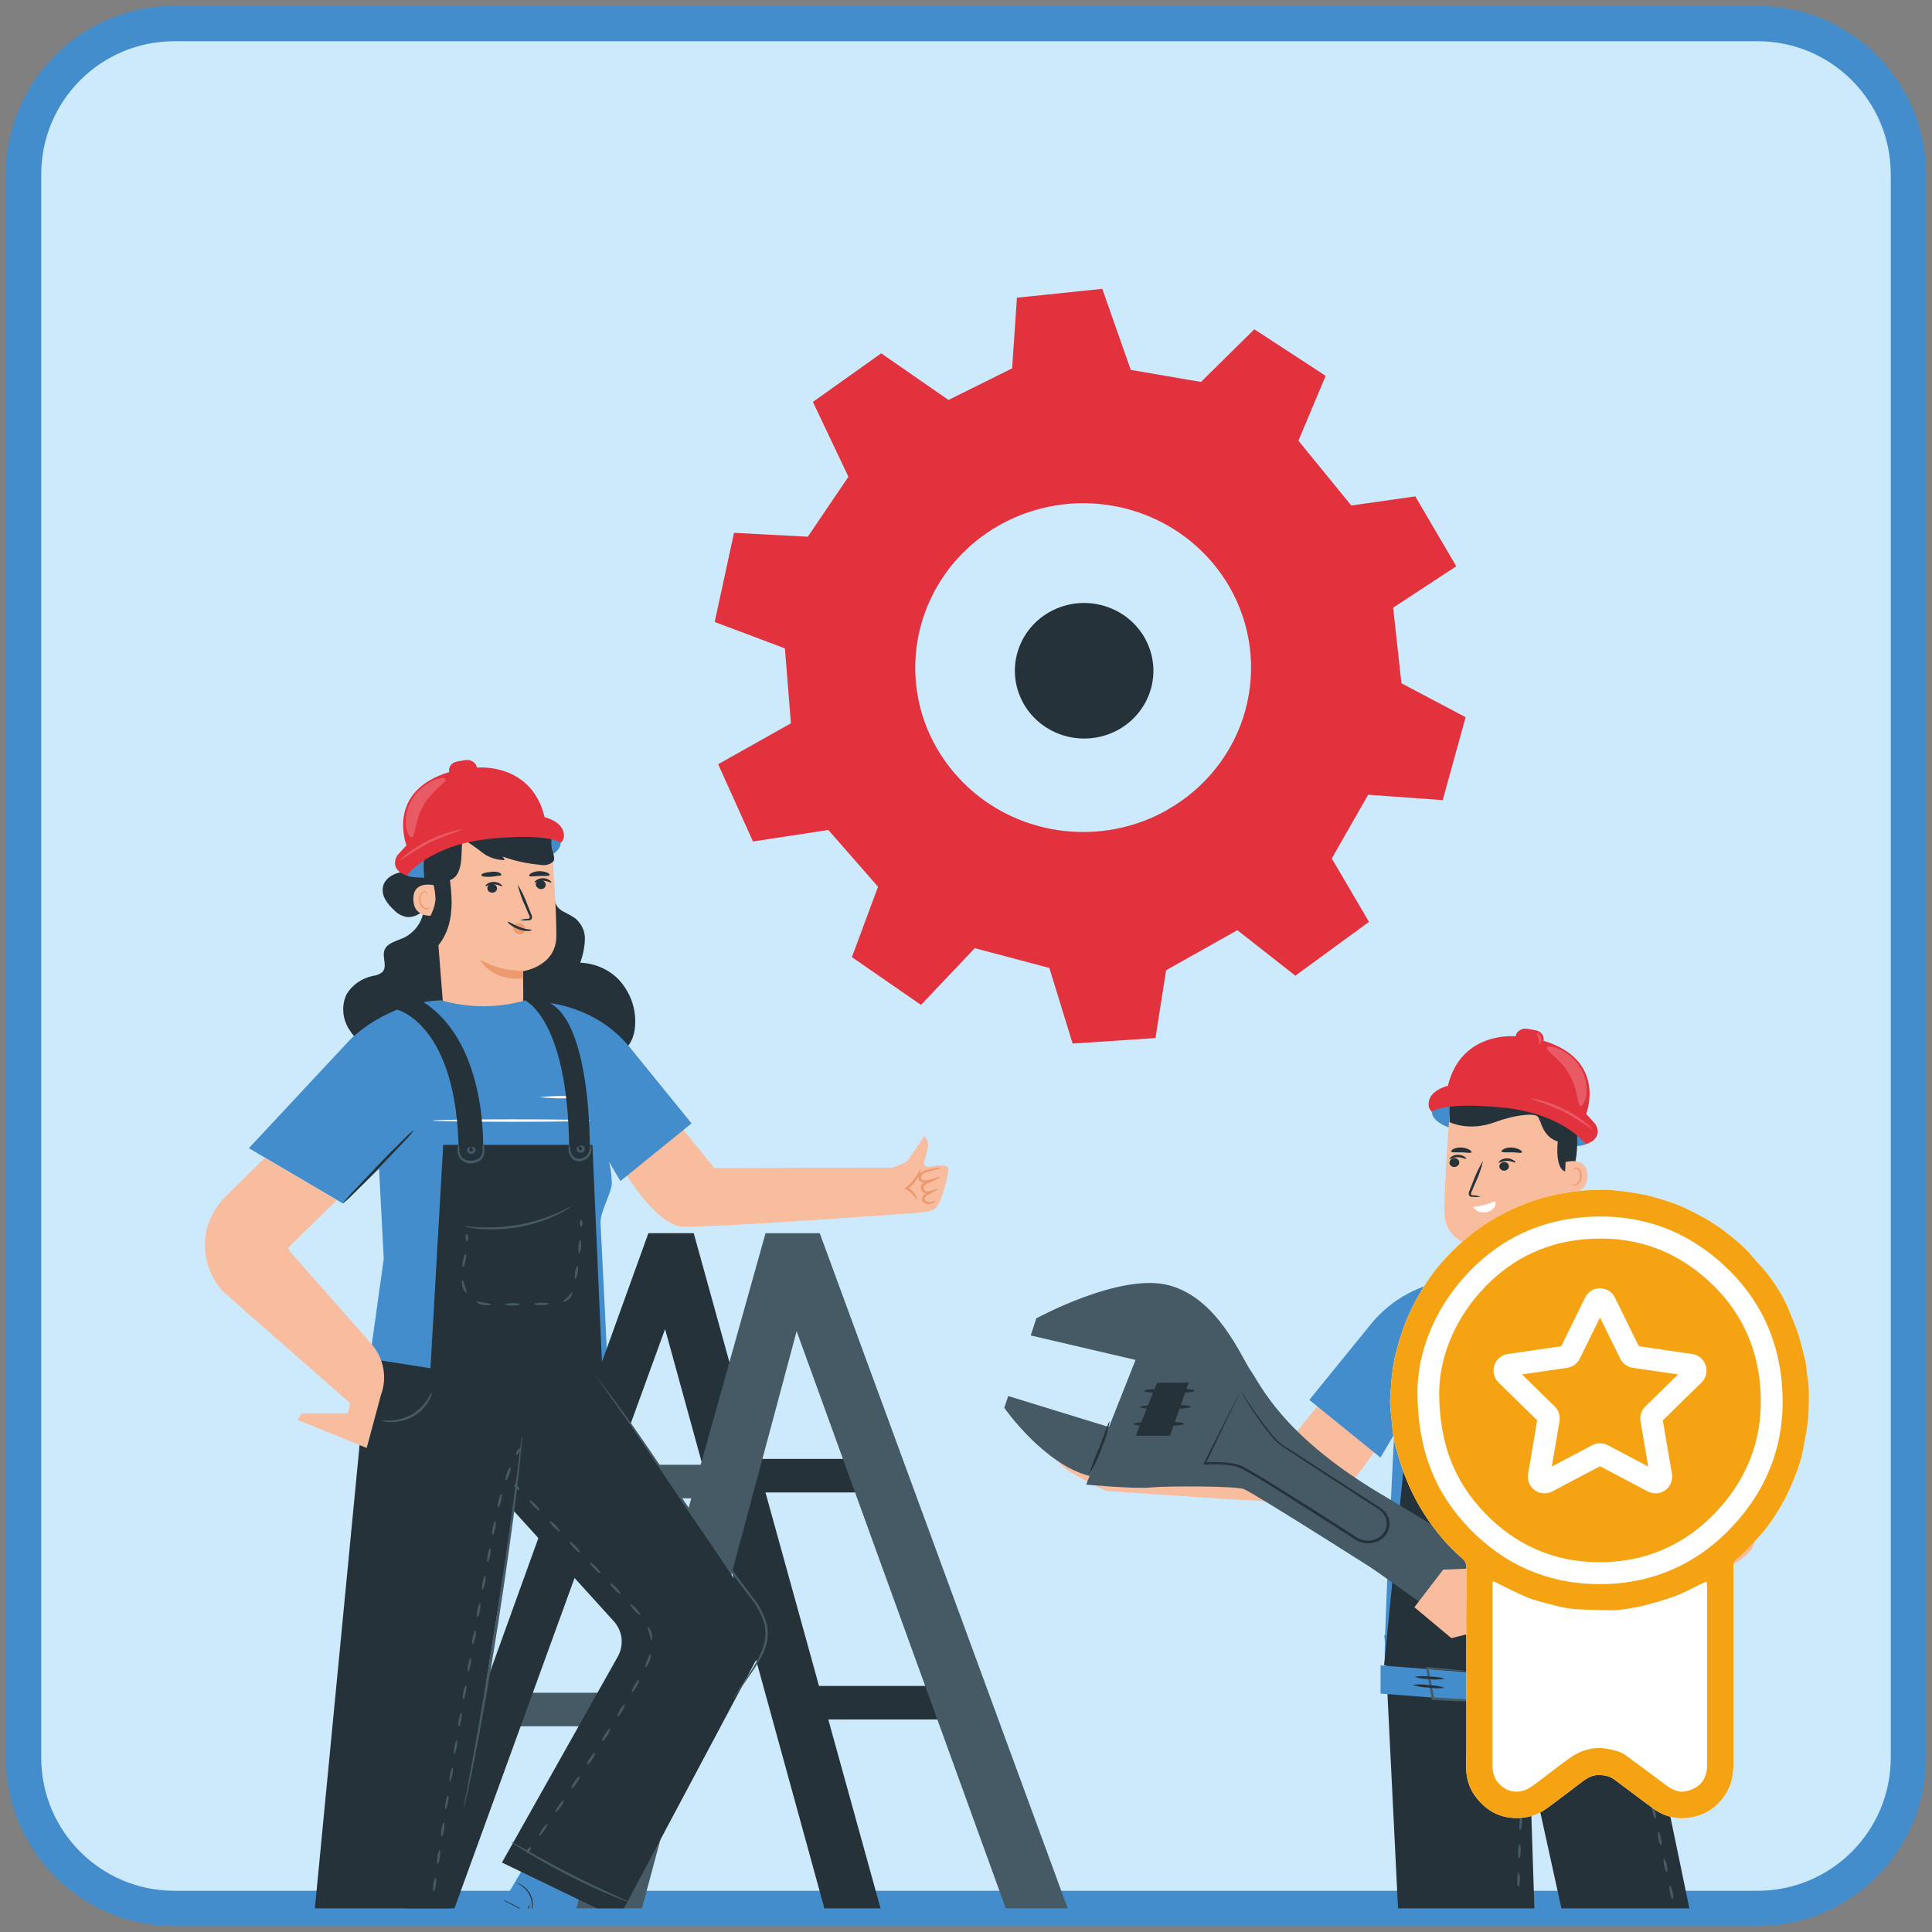 <svg width="164" height="164" viewBox="0 0 164 164" fill="none" xmlns="http://www.w3.org/2000/svg">
<rect x="0" y="0" width="164" height="164" fill="#808080" stroke="none"/>
<path d="M149.2 2H14.8C7.731 2 2 7.731 2 14.8V149.2C2 156.269 7.731 162 14.8 162H149.2C156.269 162 162 156.269 162 149.2V14.8C162 7.731 156.269 2 149.2 2Z" fill="#CDEAFC" stroke="#438DCC" stroke-width="3" stroke-miterlimit="10"/>
<path d="M130.248 161.991L129.848 149.728L132.542 161.991H143.404L138.592 138.792H117.528L118.674 161.991H130.248Z" fill="#263239"/>
<path d="M123.611 48.054L120.139 42.135L114.706 42.91L110.219 37.407L112.53 31.902L106.475 27.951L101.947 32.422L95.987 31.398L93.57 24.518L86.323 25.27L85.915 31.27L80.514 33.95L74.802 29.991L69.003 34.118L72.019 40.471L68.571 45.559L62.307 45.23L60.667 52.798L66.627 55.038L67.139 61.398L60.963 64.871L63.915 71.43L70.315 70.454L74.531 75.27L72.315 81.247L78.179 85.302L82.747 80.487L89.075 82.166L91.051 88.582L98.083 88.118L98.987 82.359L105.035 78.959L109.955 82.823L116.21 78.254L113.051 72.871L116.139 67.463L122.467 67.919L124.411 60.879L118.963 57.998L118.259 51.583L123.627 48.062L123.611 48.054ZM99.043 68.775C96.595 70.15 93.787 70.783 90.979 70.591C88.163 70.406 85.475 69.407 83.243 67.719C81.011 66.03 79.339 63.734 78.434 61.127C77.539 58.511 77.451 55.694 78.187 53.031C78.923 50.367 80.45 47.974 82.571 46.158C84.699 44.343 87.323 43.191 90.114 42.831C92.907 42.478 95.755 42.943 98.275 44.166C100.803 45.391 102.899 47.327 104.307 49.718C106.187 52.926 106.69 56.734 105.707 60.31C104.722 63.886 102.323 66.926 99.043 68.766V68.775Z" fill="#E2323D"/>
<path d="M93.992 62.363C97.048 61.307 98.657 58.018 97.569 55.018C96.488 52.026 93.128 50.458 90.065 51.514C87.009 52.57 85.4 55.858 86.488 58.858C87.569 61.851 90.929 63.419 93.992 62.363Z" fill="#263239"/>
<path d="M123.024 95.72C123.024 95.72 121.56 95.256 121.544 94.376C121.528 93.496 132.52 92.248 134.624 97.128C134.624 97.128 134.192 97.392 132.512 97.296" fill="#438DCC"/>
<path d="M132.144 109.856L125.44 109.368C125.4 108.656 125.44 105.896 125.44 105.896C125.44 105.896 122.648 105.504 122.616 102.96C122.584 100.416 123.048 94.584 123.048 94.584C124.64 93.96 126.384 93.736 128.104 93.936C129.824 94.136 131.456 94.752 132.824 95.72L133.256 96.008L132.144 109.856Z" fill="#F8BC9E"/>
<path d="M123.72 98.968C123.76 98.936 123.8 98.896 123.824 98.856C123.848 98.808 123.864 98.76 123.872 98.712C123.872 98.664 123.872 98.608 123.848 98.56C123.832 98.512 123.8 98.472 123.768 98.432C123.728 98.392 123.688 98.368 123.632 98.344C123.576 98.32 123.528 98.312 123.472 98.312C123.416 98.312 123.36 98.32 123.312 98.336C123.264 98.36 123.216 98.384 123.176 98.424C123.136 98.456 123.104 98.496 123.08 98.536C123.056 98.576 123.048 98.624 123.04 98.672C123.04 98.72 123.04 98.768 123.064 98.816C123.08 98.864 123.112 98.904 123.144 98.936C123.176 98.968 123.224 99 123.272 99.024C123.32 99.048 123.368 99.056 123.424 99.064C123.48 99.064 123.528 99.064 123.584 99.04C123.632 99.024 123.68 99 123.72 98.968Z" fill="#263239"/>
<path d="M123.048 98.384C123.088 98.424 123.368 98.232 123.752 98.232C124.136 98.232 124.416 98.416 124.456 98.368C124.496 98.32 124.432 98.272 124.312 98.184C124.144 98.08 123.952 98.024 123.744 98.024C123.544 98.024 123.352 98.088 123.184 98.2C123.088 98.288 123.024 98.368 123.04 98.384H123.048Z" fill="#263239"/>
<path d="M127.472 98.688C127.4 98.728 127.352 98.784 127.312 98.848C127.28 98.912 127.264 98.992 127.28 99.064C127.288 99.136 127.328 99.2 127.384 99.256C127.44 99.312 127.512 99.344 127.584 99.368C127.664 99.384 127.744 99.384 127.816 99.352C127.888 99.328 127.96 99.28 128.008 99.224C128.056 99.168 128.08 99.096 128.088 99.024C128.088 98.952 128.072 98.88 128.032 98.816C127.976 98.736 127.888 98.672 127.784 98.648C127.68 98.624 127.568 98.648 127.48 98.696L127.472 98.688Z" fill="#263239"/>
<path d="M127.216 98.696C127.256 98.736 127.536 98.544 127.92 98.544C128.304 98.544 128.584 98.72 128.624 98.68C128.664 98.64 128.624 98.576 128.48 98.496C128.312 98.384 128.12 98.328 127.92 98.328C127.72 98.328 127.52 98.384 127.36 98.496C127.24 98.592 127.2 98.68 127.224 98.696L127.216 98.696Z" fill="#263239"/>
<path d="M125.68 101.584C125.48 101.512 125.272 101.472 125.056 101.464C124.952 101.464 124.872 101.432 124.864 101.384C124.864 101.296 124.888 101.2 124.936 101.12L125.24 100.408C125.528 99.808 125.744 99.176 125.896 98.536C125.544 99.104 125.256 99.712 125.032 100.336L124.744 101.056C124.68 101.176 124.664 101.32 124.696 101.448C124.712 101.48 124.736 101.512 124.76 101.536C124.792 101.56 124.824 101.584 124.864 101.592H125.04C125.248 101.624 125.464 101.616 125.672 101.584H125.68Z" fill="#263239"/>
<path d="M126.928 101.968C126.328 102.216 125.696 102.384 125.04 102.464C125.168 102.648 125.36 102.792 125.592 102.864C125.816 102.936 126.072 102.936 126.296 102.864C127.128 102.576 126.928 101.976 126.928 101.976V101.968Z" fill="white"/>
<path d="M125.448 105.88C126.736 105.904 128 105.576 129.08 104.936C129.08 104.936 128.216 106.768 125.44 106.536V105.88H125.448Z" fill="#EC9A6E"/>
<path d="M123.024 95.24C123.024 95.24 124.656 96.104 126.944 95.24C128.448 94.68 130.16 94.456 130.504 94.76C130.856 95.064 130.824 96.416 132.232 96.904C132.232 96.904 131.928 99.488 133.064 99.472C134.2 99.456 133.824 95.392 133.824 95.392L131.152 93.976L128.176 93.248L125.296 93.424L123.048 93.816V95.232L123.024 95.24Z" fill="#263239"/>
<path d="M132.896 98.64C132.944 98.624 134.808 98.12 134.752 99.864C134.688 101.608 132.792 101.184 132.784 101.136C132.784 101.088 132.896 98.64 132.896 98.64Z" fill="#F8BC9E"/>
<path d="M133.392 100.488C133.392 100.488 133.424 100.488 133.48 100.536C133.56 100.568 133.648 100.568 133.728 100.536C133.856 100.464 133.96 100.368 134.024 100.256C134.096 100.144 134.128 100.008 134.128 99.88C134.144 99.728 134.112 99.576 134.048 99.44C134.032 99.384 134 99.336 133.96 99.296C133.92 99.256 133.864 99.224 133.808 99.208C133.768 99.2 133.728 99.2 133.696 99.208C133.656 99.224 133.632 99.248 133.616 99.28C133.592 99.328 133.616 99.36 133.592 99.368C133.568 99.368 133.552 99.336 133.568 99.264C133.584 99.224 133.608 99.184 133.648 99.16C133.704 99.128 133.768 99.112 133.832 99.12C133.912 99.136 133.984 99.168 134.04 99.216C134.096 99.264 134.144 99.328 134.168 99.4C134.248 99.552 134.28 99.72 134.264 99.888C134.264 100.04 134.224 100.2 134.136 100.328C134.048 100.456 133.912 100.56 133.76 100.624C133.712 100.632 133.656 100.64 133.6 100.624C133.544 100.616 133.496 100.592 133.456 100.568C133.4 100.536 133.384 100.496 133.4 100.496L133.392 100.488Z" fill="#EC9A6E"/>
<path d="M134.192 93.256C134.192 93.312 133.896 93.288 133.576 93.384C133.256 93.48 133.04 93.64 132.992 93.6C132.944 93.56 133.12 93.304 133.512 93.208C133.904 93.112 134.216 93.208 134.192 93.256Z" fill="#263239"/>
<path d="M133.104 92.152C133.232 92.416 133.256 92.704 133.16 92.984C133.056 93.456 132.728 93.736 132.688 93.696C132.648 93.656 132.856 93.36 132.936 92.944C133.024 92.52 133.024 92.16 133.096 92.16L133.104 92.152Z" fill="#263239"/>
<path d="M124.912 97.816C124.848 97.92 124.48 97.816 124.048 97.816C123.616 97.816 123.24 97.848 123.184 97.744C123.128 97.64 123.512 97.384 124.048 97.408C124.584 97.432 124.976 97.72 124.912 97.816Z" fill="#263239"/>
<path d="M129.192 97.816C129.136 97.92 128.76 97.816 128.328 97.816C127.896 97.816 127.52 97.848 127.464 97.744C127.408 97.64 127.784 97.384 128.328 97.408C128.864 97.432 129.256 97.72 129.192 97.816Z" fill="#263239"/>
<path d="M127.576 94.016C122.544 93.52 121.584 94.328 121.536 94.368C121.408 94.24 121.32 94.088 121.28 93.912C121.104 92.56 122.904 92.176 122.904 92.176C124.032 87.488 128.656 87.968 128.656 87.968V87.936C128.696 87.736 128.824 87.568 129.008 87.448C129.192 87.336 129.416 87.296 129.632 87.328L130.36 87.456C130.576 87.496 130.768 87.608 130.896 87.776C131.016 87.944 131.064 88.144 131.024 88.344C136.448 89.992 134.648 94.56 134.648 94.56L135.44 95.432C136.144 96.728 134.616 97.128 134.616 97.128C134.616 97.128 132.736 94.544 127.584 94.016L127.576 94.016Z" fill="#E2323D"/>
<g opacity="0.2">
<path d="M129.864 93.248C130.168 93.248 130.472 93.304 130.76 93.4C132.168 93.768 133.472 94.416 134.584 95.296C134.824 95.464 135.04 95.664 135.216 95.896C134.4 95.328 133.56 94.808 132.68 94.328C131.768 93.92 130.832 93.56 129.872 93.248L129.864 93.248Z" fill="white"/>
</g>
<g opacity="0.2">
<path d="M130.68 88.648C130.624 88.624 130.68 88.416 130.608 88.168C130.536 87.92 130.424 87.744 130.472 87.704C130.52 87.664 130.76 87.816 130.824 88.136C130.888 88.456 130.728 88.656 130.672 88.656L130.68 88.648Z" fill="white"/>
</g>
<g opacity="0.2">
<path d="M134.176 93.88C133.864 93.824 133.976 92.496 133.2 91.176C132.424 89.864 131.184 89.176 131.304 88.92C131.36 88.792 131.784 88.792 132.376 89.056C133.152 89.424 133.784 89.992 134.184 90.696C134.592 91.4 134.752 92.192 134.648 92.984C134.552 93.592 134.288 93.912 134.168 93.88H134.176Z" fill="white"/>
</g>
<path d="M93.912 126.568C93.912 126.568 90.592 125 90.032 124.312C89.464 123.632 89.208 121.12 89.208 121.12L94.864 123.048L93.912 126.568Z" fill="#F8BC9E"/>
<path d="M118.608 120.072C118.416 120.128 114.76 127.56 111.816 127.6C108.88 127.64 93.912 126.56 93.912 126.56L94.84 123.024L109.2 122.608L113.904 116.808L118.608 120.08L118.608 120.072Z" fill="#F8BC9E"/>
<path d="M138.616 139.712L117.544 140.8C117.48 138.688 118.344 121.76 118.344 121.76L117.184 123.728L111.144 118.832L116.416 112.344C117.248 111.328 118.288 110.464 119.488 109.824C120.688 109.176 122.016 108.76 123.392 108.584C124.208 108.48 124.832 108.432 125.232 108.384C127.56 109.056 130.056 109.056 132.384 108.384C133.392 108.416 134.392 108.592 135.344 108.904C137.144 109.48 138.768 110.44 140.088 111.688L146.4 121.344L138.752 125.728L137.648 122.688L138.616 139.704L138.616 139.712Z" fill="#438DCC"/>
<path d="M128.92 158.96C128.984 158.96 129.032 159.224 129.016 159.56C129.008 159.888 128.952 160.16 128.888 160.16C128.824 160.16 128.784 159.888 128.792 159.56C128.792 159.232 128.856 158.944 128.92 158.968V158.96Z" fill="#455A64"/>
<path d="M129 156.544C129.056 156.544 129.096 156.816 129.088 157.144C129.072 157.472 129.016 157.744 128.952 157.736C128.888 157.736 128.848 157.464 128.864 157.136C128.88 156.808 128.936 156.536 129 156.544Z" fill="#455A64"/>
<path d="M129.128 154.16C129.184 154.16 129.224 154.432 129.2 154.76C129.176 155.088 129.112 155.36 129.048 155.352C128.984 155.352 128.952 155.08 128.976 154.744C129 154.416 129.08 154.152 129.128 154.152V154.16Z" fill="#455A64"/>
<path d="M129.368 151.776C129.432 151.776 129.456 152.048 129.416 152.384C129.376 152.712 129.304 152.976 129.24 152.968C129.176 152.96 129.152 152.696 129.192 152.36C129.232 152.032 129.304 151.768 129.36 151.776H129.368Z" fill="#455A64"/>
<path d="M129.616 150.008C129.68 150.008 129.704 150.152 129.68 150.312C129.656 150.472 129.584 150.592 129.528 150.584C129.464 150.584 129.44 150.44 129.464 150.28C129.488 150.112 129.56 150 129.616 150.008Z" fill="#455A64"/>
<path d="M133.368 140.792L132.216 120.656H119.544L117.488 141.36L133.368 140.784L133.368 140.792Z" fill="#263239"/>
<path d="M136.12 109.184C136.12 109.184 130.984 110.408 130.904 121.392H128.832C128.832 121.392 128.288 112.176 133.872 108.552C133.872 108.552 135.488 108.2 136.12 109.192L136.12 109.184Z" fill="#263239"/>
<path d="M125.24 108.4C125.24 108.4 121.592 109.968 121.512 120.968H119.752C119.752 120.968 119.632 110.672 123.088 108.64C123.4 108.448 123.76 108.328 124.136 108.288C124.512 108.248 124.888 108.288 125.248 108.4H125.24Z" fill="#263239"/>
<path d="M141.752 160.056C141.808 160.056 141.92 160.288 141.984 160.608C142.056 160.92 142.056 161.184 141.984 161.2C141.912 161.216 141.816 160.968 141.752 160.648C141.688 160.336 141.688 160.064 141.752 160.056Z" fill="#455A64"/>
<path d="M141.264 157.784C141.328 157.784 141.432 158.016 141.496 158.336C141.56 158.656 141.568 158.912 141.496 158.928C141.424 158.936 141.328 158.696 141.264 158.376C141.192 158.064 141.2 157.784 141.264 157.784Z" fill="#455A64"/>
<path d="M140.768 155.496C140.832 155.496 140.936 155.728 141 156.048C141.072 156.368 141.072 156.624 141 156.64C140.928 156.648 140.832 156.408 140.768 156.088C140.704 155.768 140.712 155.504 140.768 155.496Z" fill="#455A64"/>
<path d="M140.28 153.224C140.336 153.224 140.448 153.456 140.512 153.776C140.584 154.088 140.584 154.352 140.512 154.368C140.44 154.376 140.344 154.136 140.28 153.816C140.208 153.504 140.216 153.24 140.28 153.224Z" fill="#455A64"/>
<path d="M139.784 150.944C139.848 150.944 139.952 151.176 140.024 151.496C140.096 151.808 140.096 152.072 140.024 152.088C139.952 152.096 139.856 151.856 139.792 151.536C139.728 151.216 139.728 150.96 139.792 150.944H139.784Z" fill="#455A64"/>
<path d="M139.28 148.672C139.336 148.672 139.448 148.904 139.52 149.224C139.592 149.536 139.6 149.8 139.52 149.808C139.44 149.816 139.352 149.576 139.288 149.264C139.216 148.952 139.224 148.688 139.288 148.672H139.28Z" fill="#455A64"/>
<path d="M138.776 146.392C138.832 146.392 138.944 146.624 139.016 146.936C139.088 147.248 139.096 147.512 139.016 147.528C138.936 147.536 138.848 147.296 138.776 146.984C138.704 146.672 138.712 146.392 138.776 146.392Z" fill="#455A64"/>
<path d="M138.392 144.68C138.448 144.68 138.528 144.792 138.568 144.944C138.608 145.104 138.568 145.24 138.52 145.256C138.472 145.264 138.384 145.144 138.344 144.992C138.312 144.832 138.328 144.696 138.384 144.68H138.392Z" fill="#455A64"/>
<path d="M121.584 120.392C121.672 120.576 121.704 120.776 121.696 120.976C121.704 121.2 121.656 121.424 121.552 121.632C121.488 121.76 121.392 121.88 121.264 121.968C121.144 122.056 120.992 122.12 120.84 122.152C120.68 122.176 120.512 122.152 120.36 122.104C120.208 122.048 120.08 121.96 119.976 121.84C119.816 121.664 119.728 121.44 119.72 121.208C119.72 120.816 119.848 120.616 119.872 120.632C119.896 120.64 119.84 120.864 119.872 121.2C119.896 121.392 119.984 121.576 120.12 121.72C120.2 121.808 120.304 121.872 120.416 121.912C120.528 121.952 120.656 121.968 120.776 121.952C120.896 121.928 121.008 121.88 121.104 121.808C121.2 121.736 121.28 121.656 121.344 121.552C121.44 121.376 121.496 121.184 121.512 120.984C121.56 120.616 121.544 120.392 121.584 120.392Z" fill="#455A64"/>
<path d="M120.672 120.68C120.672 120.68 120.8 120.608 120.952 120.728C121 120.768 121.04 120.824 121.056 120.888C121.072 120.952 121.072 121.016 121.056 121.072C121.032 121.128 121 121.184 120.944 121.224C120.888 121.264 120.824 121.288 120.76 121.296C120.688 121.312 120.608 121.304 120.536 121.28C120.464 121.256 120.408 121.208 120.368 121.144C120.344 121.096 120.328 121.04 120.328 120.992C120.328 120.944 120.344 120.888 120.368 120.84C120.456 120.672 120.608 120.672 120.608 120.704C120.608 120.728 120.536 120.776 120.52 120.888C120.512 120.92 120.512 120.944 120.52 120.976C120.528 121 120.544 121.032 120.568 121.048C120.592 121.072 120.616 121.088 120.648 121.096C120.68 121.104 120.712 121.104 120.744 121.096C120.776 121.096 120.808 121.08 120.832 121.056C120.856 121.032 120.872 121.016 120.888 120.984C120.896 120.96 120.904 120.928 120.896 120.896C120.896 120.864 120.88 120.84 120.864 120.816C120.784 120.72 120.696 120.704 120.696 120.672L120.672 120.68Z" fill="#455A64"/>
<path d="M130.76 120.464C130.84 120.64 130.872 120.824 130.848 121.016C130.848 121.232 130.784 121.44 130.664 121.624C130.592 121.744 130.48 121.84 130.36 121.92C130.232 121.992 130.088 122.032 129.936 122.04C129.792 122.04 129.64 122.024 129.504 121.976C129.368 121.928 129.24 121.856 129.128 121.768C128.96 121.624 128.84 121.432 128.776 121.224C128.672 120.88 128.736 120.664 128.776 120.664C128.816 120.664 128.816 120.88 128.936 121.176C129.008 121.344 129.128 121.504 129.28 121.624C129.464 121.768 129.696 121.84 129.936 121.832C130.048 121.832 130.168 121.8 130.264 121.744C130.36 121.688 130.448 121.616 130.504 121.52C130.608 121.36 130.672 121.184 130.696 121C130.696 120.816 130.712 120.64 130.752 120.464H130.76Z" fill="#455A64"/>
<path d="M129.768 120.68C129.768 120.68 129.88 120.624 129.992 120.736C130.024 120.768 130.048 120.808 130.064 120.848C130.08 120.888 130.08 120.936 130.064 120.976C130.048 121.032 130.008 121.08 129.968 121.12C129.92 121.16 129.864 121.184 129.8 121.192C129.736 121.2 129.672 121.192 129.616 121.168C129.56 121.144 129.504 121.112 129.472 121.064C129.448 121.024 129.432 120.984 129.432 120.936C129.432 120.888 129.432 120.848 129.456 120.808C129.52 120.672 129.648 120.664 129.648 120.696C129.648 120.728 129.616 120.768 129.616 120.848C129.616 120.928 129.664 121.008 129.776 120.992C129.888 120.976 129.912 120.888 129.88 120.808C129.848 120.728 129.784 120.704 129.784 120.672L129.768 120.68Z" fill="#455A64"/>
<path d="M130.28 125.544C130.28 125.544 130.184 125.624 129.984 125.736C129.704 125.888 129.416 126.032 129.12 126.152C128.136 126.568 127.096 126.88 126.024 127.064C124.952 127.248 123.864 127.312 122.768 127.256C122.44 127.232 122.112 127.2 121.792 127.144C121.672 127.136 121.552 127.112 121.44 127.072C121.44 127.04 121.952 127.072 122.784 127.104C123.856 127.12 124.928 127.032 125.984 126.856C127.04 126.672 128.064 126.384 129.056 126.008C129.808 125.736 130.256 125.52 130.272 125.544H130.28Z" fill="#455A64"/>
<path d="M140.288 143.192L117.192 141.368V143.76L140.288 145.552V143.184V143.192Z" fill="#438DCC"/>
<path d="M124.488 141.84C124.168 141.848 123.848 141.84 123.528 141.816C122.936 141.784 122.104 141.744 121.128 141.672L121.24 141.568L121.712 143.968L121.744 144.16L121.64 144.08L124.704 144.264L124.608 144.352C124.56 143.616 124.528 143 124.504 142.56C124.488 142.32 124.488 142.08 124.504 141.848C124.56 142.064 124.592 142.288 124.608 142.512C124.664 142.944 124.736 143.584 124.808 144.352V144.448H124.704L121.632 144.304H121.544V144.224L121.504 144.032L121.072 141.624L121.048 141.504H121.176C122.192 141.592 123.04 141.68 123.624 141.744C123.912 141.76 124.2 141.8 124.488 141.848L124.488 141.84Z" fill="#455A64"/>
<path d="M120.072 142.344C120.496 142.264 120.936 142.256 121.368 142.32C121.8 142.32 122.232 142.376 122.64 142.504C122.216 142.584 121.776 142.592 121.344 142.528C120.912 142.528 120.48 142.472 120.072 142.344Z" fill="#263239"/>
<path d="M119.912 143.024C120.368 142.96 120.832 142.968 121.288 143.048C121.752 143.048 122.208 143.128 122.64 143.272C122.184 143.336 121.72 143.328 121.264 143.248C120.8 143.248 120.344 143.168 119.912 143.024Z" fill="#263239"/>
<path d="M94.136 121.136L85.584 118.504L85.248 119.504C85.248 119.504 88.592 124.304 92.488 125.288L94.136 121.144V121.136Z" fill="#455A64"/>
<path d="M119.544 135.08C119.544 135.08 106.344 126.648 105.552 126.392C104.76 126.136 99.08 126.128 97.68 126.264C96.28 126.4 92.2 126.024 92.2 126.024L96.392 115.44L87.496 113.36L87.968 111.912C87.968 111.912 95.128 107.984 99.264 109.112C103.4 110.24 105.344 115.176 106.2 116.4C107.056 117.624 108.928 122 117.76 127.144L122.984 130.32L119.552 135.072L119.544 135.08Z" fill="#455A64"/>
<path d="M105.304 118.04C105.288 118.08 105.272 118.12 105.256 118.16L105.104 118.488L104.512 119.736L102.352 124.24L102.264 124.136C102.768 124.104 103.272 124.104 103.784 124.136C104.336 124.136 104.88 124.248 105.392 124.44C106.376 124.944 107.344 125.56 108.368 126.184C110.416 127.456 112.632 128.864 114.936 130.352C115.208 130.568 115.544 130.712 115.896 130.768C116.152 130.8 116.416 130.776 116.656 130.696C116.904 130.616 117.12 130.488 117.296 130.312C117.472 130.136 117.6 129.928 117.664 129.696C117.728 129.464 117.736 129.224 117.672 129C117.6 128.696 117.424 128.424 117.176 128.216C116.92 128.024 116.608 127.84 116.336 127.664L114.68 126.592L108.976 122.872C108.584 122.616 108.248 122.304 107.96 121.952C107.68 121.624 107.44 121.312 107.216 121.008C106.784 120.408 106.416 119.872 106.136 119.44C105.856 119.008 105.64 118.656 105.504 118.416L105.352 118.152C105.352 118.152 105.32 118.088 105.304 118.056C105.336 118.08 105.352 118.112 105.376 118.144L105.544 118.4L106.216 119.4C106.512 119.832 106.88 120.36 107.328 120.968C107.552 121.264 107.8 121.576 108.08 121.896C108.36 122.24 108.696 122.536 109.08 122.784L114.808 126.472L116.464 127.536C116.752 127.728 117.032 127.888 117.328 128.104C117.624 128.336 117.832 128.656 117.912 129C117.992 129.352 117.952 129.712 117.784 130.04C117.624 130.368 117.344 130.632 117 130.808C116.656 130.976 116.256 131.048 115.872 130.992C115.48 130.928 115.112 130.776 114.808 130.536C112.496 129.048 110.288 127.64 108.248 126.36C107.224 125.736 106.248 125.104 105.296 124.616C104.808 124.432 104.296 124.328 103.768 124.32C103.272 124.296 102.776 124.296 102.28 124.32H102.136L102.192 124.2C103.152 122.304 103.92 120.76 104.472 119.68C104.736 119.168 104.936 118.76 105.088 118.472L105.248 118.16C105.28 118.088 105.296 118.048 105.296 118.056L105.304 118.04Z" fill="#263239"/>
<path d="M139.568 144.72C139.28 145.12 138.896 145.464 138.456 145.72C138.016 145.984 137.52 146.16 137 146.24C136.48 146.32 135.952 146.312 135.44 146.2C134.928 146.088 134.448 145.888 134.024 145.6L116.416 133.08L119.544 128.232L138.568 139.84C139.408 140.368 139.984 141.176 140.168 142.088C140.36 143 140.144 143.944 139.576 144.72H139.568Z" fill="#455A64"/>
<path d="M100.904 117.36L99.32 121.872H96.416L98.216 117.376L100.904 117.36Z" fill="#263239"/>
<path d="M96.224 120.88C96.224 120.768 97.184 120.672 98.36 120.664C99.536 120.656 100.52 120.744 100.52 120.856C100.52 120.968 99.568 121.064 98.384 121.072C97.2 121.072 96.224 120.992 96.224 120.88Z" fill="#263239"/>
<path d="M96.776 119.44C96.776 119.328 97.736 119.232 98.928 119.224C100.128 119.224 101.088 119.304 101.088 119.416C101.088 119.528 100.128 119.624 98.928 119.624C97.728 119.624 96.776 119.544 96.776 119.432V119.44Z" fill="#263239"/>
<path d="M97.12 118.072C97.12 117.96 98.072 117.864 99.256 117.856C100.44 117.856 101.416 117.936 101.416 118.056C101.416 118.176 100.456 118.264 99.28 118.264C98.104 118.264 97.12 118.184 97.12 118.072Z" fill="#263239"/>
<path d="M94.192 120.632C94.064 121.44 93.824 122.232 93.488 122.992C93.216 123.768 92.864 124.512 92.432 125.224C92.664 124.44 92.952 123.664 93.296 122.92C93.768 121.648 94.128 120.624 94.2 120.632H94.192Z" fill="#263239"/>
<path d="M148.984 130.656C149.024 127.696 145.536 121.856 145.536 121.856L139.288 125.432L140.304 127.848L126.328 133.08L122.504 133.24L120.064 136.432L123.2 139.056L131.392 136.992C136.576 136.176 148.928 133.936 148.976 130.656H148.984Z" fill="#F8BC9E"/>
<path d="M45.76 157.784C45.488 158.144 45.248 158.52 45.024 158.904C44.776 159.28 44.56 159.664 44.368 160.064C44.64 159.704 44.88 159.328 45.104 158.944C45.352 158.568 45.568 158.184 45.76 157.784Z" fill="#263239"/>
<path d="M44.72 160.992V161.168C44.72 161.264 44.792 161.328 44.816 161.32C44.84 161.32 44.816 161.232 44.816 161.144C44.816 161.056 44.744 160.984 44.72 160.992Z" fill="#263239"/>
<path d="M44.2 160.432C44.2 160.432 44.28 160.488 44.344 160.568C44.416 160.64 44.464 160.72 44.48 160.712C44.504 160.712 44.48 160.6 44.408 160.512C44.336 160.424 44.2 160.408 44.2 160.432Z" fill="#263239"/>
<path d="M43.808 160.104C43.808 160.104 43.808 160.16 43.848 160.208C43.888 160.248 43.936 160.272 43.952 160.264C43.968 160.256 43.952 160.2 43.912 160.16C43.872 160.12 43.824 160.088 43.808 160.112V160.104Z" fill="#263239"/>
<path d="M80.36 143.112H67.128V145.96H80.36V143.112Z" fill="#263239"/>
<path d="M73.76 123.84H60.528V126.688H73.76V123.84Z" fill="#263239"/>
<path d="M56.776 143.688H43.544C42.68 143.688 41.984 144.328 41.984 145.112C41.984 145.904 42.68 146.536 43.544 146.536H56.776C57.64 146.536 58.336 145.904 58.336 145.112C58.336 144.32 57.64 143.688 56.776 143.688Z" fill="#455A64"/>
<path d="M48.352 125.76C48.352 126.136 48.52 126.496 48.808 126.768C49.104 127.04 49.496 127.184 49.912 127.184H60.024C60.44 127.184 60.832 127.032 61.128 126.768C61.424 126.504 61.584 126.136 61.584 125.76C61.584 125.384 61.416 125.024 61.128 124.752C60.832 124.488 60.44 124.336 60.024 124.336H49.912C49.496 124.336 49.104 124.488 48.808 124.752C48.512 125.016 48.352 125.384 48.352 125.76Z" fill="#455A64"/>
<path d="M51.232 96.608C51.432 96.664 55.08 104.096 58.024 104.136C60.96 104.176 75.936 103.096 75.936 103.096L76.12 99.12L60.648 99.16L55.944 93.36L51.24 96.616L51.232 96.608Z" fill="#F8BC9E"/>
<path d="M74.216 99.616C74.216 99.616 76.768 98.872 77.048 98.504C77.328 98.136 78.48 96.424 78.48 96.424C78.72 96.72 78.824 97.088 78.768 97.456C78.688 97.736 78.544 98.24 78.44 98.632C78.424 98.688 78.424 98.744 78.44 98.8C78.456 98.856 78.488 98.904 78.528 98.944C78.568 98.984 78.624 99.016 78.688 99.032C78.744 99.048 78.808 99.056 78.872 99.04C79.472 98.944 80.36 98.84 80.464 99.104C80.624 99.496 79.928 102.104 79.408 102.584C78.896 103.064 75.384 103.072 75.384 103.072L74.216 99.608L74.216 99.616Z" fill="#F8BC9E"/>
<path d="M79.808 99.88C79.808 99.88 79.648 100.056 79.288 100.208C79.072 100.296 78.848 100.36 78.616 100.392C78.456 100.416 78.296 100.392 78.16 100.312C78.088 100.264 78.024 100.2 77.992 100.12C77.96 100.04 77.952 99.96 77.968 99.872C78 99.712 78.096 99.576 78.232 99.48C78.352 99.408 78.48 99.352 78.624 99.32C78.872 99.256 79.096 99.224 79.28 99.184C79.48 99.128 79.688 99.104 79.896 99.112C79.72 99.216 79.52 99.288 79.32 99.32L78.68 99.496C78.568 99.512 78.456 99.56 78.368 99.632C78.28 99.704 78.216 99.792 78.176 99.896C78.128 100.112 78.352 100.216 78.584 100.192C78.8 100.168 79.008 100.128 79.208 100.064C79.392 99.992 79.592 99.928 79.784 99.888L79.808 99.88Z" fill="#EC9A6E"/>
<path d="M79.384 101.056C79.256 101.152 79.112 101.224 78.952 101.264C78.872 101.296 78.784 101.312 78.696 101.32C78.64 101.32 78.576 101.32 78.52 101.296C78.464 101.272 78.416 101.248 78.368 101.208C78.264 101.128 78.2 101.024 78.176 100.904C78.152 100.784 78.176 100.664 78.24 100.56C78.384 100.384 78.584 100.264 78.816 100.208L79.296 100.032C79.576 99.928 79.76 99.904 79.768 99.928C79.776 99.952 79.616 100.032 79.36 100.16C79.232 100.224 79.072 100.304 78.896 100.384C78.712 100.44 78.552 100.536 78.432 100.672C78.4 100.736 78.384 100.808 78.4 100.88C78.416 100.952 78.456 101.016 78.512 101.064C78.528 101.088 78.56 101.112 78.592 101.12C78.624 101.136 78.656 101.136 78.688 101.136C78.76 101.136 78.832 101.128 78.904 101.112C79.184 101.056 79.368 101.016 79.376 101.056H79.384Z" fill="#EC9A6E"/>
<path d="M77.84 101.92C77.84 101.92 77.76 101.784 77.624 101.592C77.448 101.328 77.2 101.12 76.904 100.968L76.76 100.896L76.888 100.8C76.976 100.736 77.072 100.664 77.152 100.584C77.56 100.176 77.888 99.712 78.136 99.208C78.168 99.208 78.136 99.408 78.04 99.704C77.88 100.088 77.632 100.44 77.312 100.728C77.224 100.808 77.128 100.888 77.024 100.96V100.792C77.352 100.96 77.616 101.216 77.768 101.528C77.84 101.76 77.84 101.92 77.84 101.92Z" fill="#EC9A6E"/>
<path d="M79.448 101.968C79.448 101.968 79.336 102.096 79.064 102.184C78.976 102.216 78.888 102.224 78.8 102.224C78.712 102.224 78.624 102.2 78.536 102.16C78.432 102.112 78.352 102.04 78.296 101.952C78.264 101.896 78.248 101.84 78.248 101.776C78.248 101.712 78.264 101.656 78.296 101.6C78.408 101.432 78.576 101.288 78.776 101.208C78.912 101.136 79.056 101.08 79.208 101.024C79.464 100.936 79.64 100.912 79.64 100.936C79.64 100.96 79.504 101.032 79.272 101.152C79.16 101.216 79.024 101.288 78.872 101.376C78.72 101.448 78.592 101.552 78.496 101.672C78.432 101.784 78.528 101.92 78.648 101.984C78.768 102.04 78.904 102.064 79.04 102.032C79.28 102 79.44 101.936 79.456 101.968H79.448Z" fill="#EC9A6E"/>
<path d="M36.24 75.872C36.184 76.568 36.04 77.256 35.808 77.92C35.568 78.592 35.072 79.16 34.416 79.536C33.776 79.864 32.896 80 32.648 80.624C32.4 81.256 32.936 82.064 32.432 82.536C32.208 82.704 31.936 82.808 31.648 82.84C31.176 82.944 30.728 83.136 30.344 83.408C29.96 83.68 29.64 84.024 29.408 84.416C29.192 84.896 29.104 85.408 29.144 85.92C29.184 86.432 29.352 86.936 29.632 87.376C30.216 88.256 30.944 89.056 31.792 89.736L39.984 88.136C39.984 88.136 37.56 76.304 37.6 76.384C37.136 76.24 36.68 76.072 36.24 75.872Z" fill="#263239"/>
<path d="M47.104 76.496C47.144 76.68 47.224 76.848 47.344 77C47.464 77.152 47.624 77.272 47.8 77.368C48.16 77.544 48.512 77.744 48.84 77.96C49.104 78.192 49.32 78.464 49.456 78.776C49.6 79.088 49.664 79.416 49.648 79.752C49.624 80.424 49.488 81.08 49.256 81.72C49.928 81.744 50.584 81.912 51.176 82.192C51.768 82.472 52.296 82.872 52.704 83.36C53.52 84.344 53.944 85.544 53.92 86.776C53.92 87.648 53.68 88.592 52.944 89.136C52.328 89.536 51.6 89.768 50.84 89.816C49.352 90.016 47.856 90.136 46.36 90.248C44.864 90.368 43.248 90.456 41.92 89.8C40.832 89.2 40.008 88.272 39.584 87.176C38.92 85.576 38.68 83.856 38.888 82.152C39.096 80.456 39.504 78.784 40.096 77.168" fill="#263239"/>
<path d="M36.784 74.576C36.056 74.24 35.256 74.04 34.44 74.008C33.624 74.008 32.76 74.448 32.536 75.16C32.432 75.544 32.488 75.952 32.68 76.312C32.88 76.664 33.144 76.984 33.456 77.256C33.736 77.568 34.128 77.776 34.568 77.848C34.912 77.864 35.248 77.776 35.528 77.6C36.096 77.304 36.512 76.808 36.696 76.24C36.776 75.952 36.776 75.648 36.68 75.368C36.584 75.088 36.408 74.832 36.16 74.632" fill="#263239"/>
<path d="M46.112 72.904C46.112 72.904 47.584 72.44 47.592 71.56C47.608 70.688 36.616 69.432 34.512 74.312C34.512 74.312 34.92 74.576 36.624 74.48" fill="#438DCC"/>
<path d="M37.696 86.4L44.4 85.912C44.44 85.2 44.4 82.44 44.4 82.44C44.4 82.44 47.192 82.048 47.224 79.504C47.256 76.96 46.792 71.128 46.792 71.128C45.208 70.504 43.464 70.28 41.752 70.48C40.04 70.68 38.416 71.288 37.048 72.248L36.616 72.536L37.696 86.4Z" fill="#F8BC9E"/>
<path d="M45.632 75.352C45.592 75.32 45.552 75.28 45.528 75.24C45.504 75.2 45.488 75.144 45.48 75.096C45.48 75.048 45.48 74.992 45.504 74.944C45.52 74.896 45.552 74.856 45.584 74.816C45.624 74.776 45.664 74.752 45.72 74.728C45.768 74.704 45.824 74.696 45.88 74.696C45.936 74.696 45.992 74.704 46.04 74.728C46.088 74.744 46.136 74.776 46.176 74.816C46.216 74.848 46.256 74.888 46.28 74.928C46.304 74.976 46.32 75.024 46.328 75.072C46.328 75.12 46.328 75.176 46.304 75.224C46.288 75.272 46.256 75.312 46.224 75.352C46.184 75.392 46.144 75.416 46.088 75.44C46.04 75.464 45.984 75.472 45.928 75.472C45.872 75.472 45.816 75.464 45.768 75.44C45.72 75.416 45.672 75.392 45.632 75.352Z" fill="#263239"/>
<path d="M46.784 74.912C46.744 74.952 46.472 74.768 46.088 74.76C45.704 74.76 45.424 74.944 45.384 74.896C45.344 74.848 45.408 74.8 45.528 74.712C45.688 74.6 45.888 74.544 46.088 74.544C46.288 74.544 46.488 74.608 46.648 74.72C46.784 74.808 46.816 74.888 46.784 74.904V74.912Z" fill="#263239"/>
<path d="M42.008 75.104C42.056 75.128 42.096 75.16 42.12 75.2C42.144 75.24 42.176 75.288 42.184 75.328C42.192 75.368 42.2 75.424 42.184 75.472C42.176 75.52 42.16 75.568 42.128 75.608C42.096 75.648 42.064 75.688 42.016 75.712C41.976 75.744 41.92 75.76 41.872 75.768C41.816 75.776 41.768 75.784 41.712 75.768C41.656 75.76 41.608 75.744 41.56 75.72C41.472 75.664 41.408 75.584 41.384 75.488C41.36 75.392 41.376 75.296 41.424 75.208C41.448 75.168 41.488 75.128 41.536 75.096C41.576 75.064 41.632 75.048 41.68 75.032C41.736 75.024 41.784 75.016 41.84 75.032C41.896 75.04 41.944 75.056 41.992 75.088L42.008 75.104Z" fill="#263239"/>
<path d="M42.624 75.224C42.576 75.264 42.304 75.072 41.92 75.072C41.536 75.072 41.256 75.248 41.216 75.208C41.176 75.168 41.24 75.112 41.36 75.024C41.52 74.912 41.72 74.856 41.928 74.864C42.128 74.864 42.328 74.928 42.488 75.04C42.608 75.128 42.648 75.208 42.632 75.232L42.624 75.224Z" fill="#263239"/>
<path d="M44.16 78.112C44.36 78.04 44.568 78 44.784 77.992C44.88 77.992 44.968 77.968 44.968 77.912C44.968 77.824 44.952 77.728 44.896 77.648C44.8 77.416 44.696 77.184 44.592 76.936C44.304 76.336 44.088 75.704 43.936 75.064C44.288 75.64 44.576 76.24 44.8 76.864C44.896 77.112 44.992 77.344 45.088 77.584C45.16 77.704 45.176 77.84 45.144 77.976C45.128 78.008 45.104 78.04 45.08 78.064C45.048 78.088 45.016 78.104 44.976 78.12C44.92 78.128 44.864 78.128 44.8 78.12C44.592 78.152 44.376 78.144 44.168 78.112H44.16Z" fill="#263239"/>
<path d="M44.392 82.4C43.104 82.424 41.832 82.096 40.752 81.456C40.752 81.456 41.616 83.288 44.4 83.056V82.4H44.392Z" fill="#EC9A6E"/>
<path d="M46.816 71.768C46.2 72.024 45.536 72.16 44.856 72.16C44.176 72.16 43.512 72.024 42.896 71.768C41.392 71.208 39.68 70.984 39.336 71.288C38.984 71.592 39.592 74.216 38.192 74.712C38.192 74.712 37.928 76.024 36.784 76.008C35.64 75.992 36.032 71.936 36.032 71.936L38.704 70.512L41.688 69.792L44.568 69.968L46.816 70.36V71.776V71.768Z" fill="#263239"/>
<path d="M36.944 75.16C36.896 75.16 35.024 74.648 35.088 76.384C35.152 78.12 37.048 77.704 37.048 77.656C37.048 77.608 36.944 75.16 36.944 75.16Z" fill="#F8BC9E"/>
<path d="M36.432 77.016C36.432 77.016 36.4 77.016 36.344 77.064C36.264 77.096 36.176 77.096 36.096 77.064C35.968 76.992 35.864 76.896 35.8 76.784C35.728 76.672 35.696 76.536 35.696 76.408C35.688 76.256 35.712 76.112 35.776 75.976C35.792 75.92 35.824 75.872 35.864 75.832C35.904 75.792 35.96 75.76 36.016 75.736C36.056 75.72 36.096 75.728 36.128 75.736C36.168 75.752 36.192 75.776 36.208 75.808C36.24 75.856 36.208 75.888 36.24 75.896C36.272 75.896 36.28 75.864 36.24 75.792C36.224 75.752 36.2 75.712 36.16 75.688C36.112 75.664 36.056 75.656 36.008 75.664C35.928 75.68 35.856 75.712 35.8 75.768C35.744 75.816 35.696 75.88 35.672 75.944C35.6 76.104 35.56 76.28 35.576 76.448C35.576 76.6 35.616 76.76 35.712 76.888C35.8 77.016 35.936 77.12 36.088 77.184C36.136 77.192 36.192 77.2 36.248 77.184C36.304 77.168 36.352 77.152 36.392 77.128C36.44 77.064 36.464 77.024 36.44 77.024L36.432 77.016Z" fill="#EC9A6E"/>
<path d="M35.648 69.76C35.624 69.712 35.944 69.584 36.328 69.696C36.72 69.808 36.896 70.088 36.848 70.088C36.8 70.088 36.584 69.96 36.264 69.872C35.944 69.784 35.664 69.832 35.648 69.76Z" fill="#263239"/>
<path d="M36.736 68.68C36.808 68.68 36.808 69.048 36.896 69.464C36.984 69.88 37.192 70.184 37.144 70.216C37.096 70.248 36.776 69.976 36.68 69.504C36.592 69.232 36.608 68.936 36.744 68.672L36.736 68.68Z" fill="#263239"/>
<path d="M44.92 74.344C44.856 74.248 45.208 73.952 45.784 73.952C46.36 73.952 46.72 74.184 46.648 74.288C46.576 74.384 46.216 74.344 45.784 74.36C45.352 74.376 44.984 74.448 44.92 74.344Z" fill="#263239"/>
<path d="M39.28 71.232C39.864 71.568 40.416 71.952 40.936 72.368C41.464 72.784 42.144 73.008 42.848 73.008L42.68 72.712C43.688 73.08 44.752 73.312 45.84 73.408C46.032 73.448 46.24 73.448 46.432 73.408C46.624 73.36 46.808 73.272 46.952 73.144C47.2 72.848 46.856 72.32 46.816 71.776C46.784 71.384 46.632 71.28 46.224 71.136C46.032 71.088 45.832 71.072 45.64 71.088C44.128 71.144 42.616 71.064 41.112 70.864C40.76 70.8 40.408 70.776 40.048 70.792C39.872 70.792 39.696 70.832 39.536 70.904C39.376 70.968 39.232 71.072 39.12 71.184" fill="#263239"/>
<path d="M44.192 78.432C44.128 78.392 44.056 78.368 43.976 78.368C43.896 78.368 43.824 78.392 43.76 78.432C43.696 78.464 43.648 78.52 43.616 78.576C43.584 78.632 43.56 78.696 43.568 78.768C43.568 78.904 43.624 79.032 43.72 79.128C43.792 79.208 43.896 79.272 44.016 79.296C44.112 79.312 44.208 79.304 44.296 79.272C44.384 79.24 44.464 79.176 44.512 79.104C44.56 79.032 44.592 78.944 44.592 78.856C44.592 78.768 44.568 78.68 44.512 78.608C44.456 78.536 44.384 78.472 44.296 78.432C44.208 78.392 44.112 78.376 44.016 78.376" fill="#EC9A6E"/>
<path d="M45.16 78.928C45.16 78.928 45.048 79.024 44.832 79.032C44.552 79.032 44.28 78.984 44.024 78.88C43.424 78.664 43.048 78.296 43.112 78.248C43.176 78.2 43.544 78.488 44.104 78.688C44.336 78.784 44.584 78.848 44.832 78.888C45.024 78.912 45.144 78.904 45.152 78.928H45.16Z" fill="#263239"/>
<path d="M42.536 74.304C42.488 74.344 42.4 74.328 42.28 74.344C42.16 74.36 41.976 74.4 41.728 74.416C41.256 74.456 40.864 74.416 40.864 74.28C40.864 74.144 41.224 74.048 41.704 74.008C41.92 73.976 42.152 74 42.36 74.056C42.544 74.136 42.584 74.272 42.536 74.296L42.536 74.304Z" fill="#263239"/>
<path d="M37.984 72.344C38.016 73.736 38.32 75.12 38.336 76.504C38.352 77.896 38.048 79.368 37.04 80.432C36.712 80.832 36.224 81.088 35.68 81.16C35.528 81.184 35.368 81.16 35.224 81.096C35.08 81.032 34.968 80.936 34.896 80.808C34.832 80.592 34.864 80.36 34.984 80.16C35.328 79.528 35.728 78.912 36.168 78.328C36.608 77.744 36.888 77.072 36.968 76.368C36.96 75.848 36.88 75.328 36.728 74.832C36.576 74.328 36.552 73.8 36.664 73.288C36.72 73.032 36.864 72.8 37.064 72.616C37.264 72.432 37.52 72.304 37.8 72.248" fill="#263239"/>
<path d="M41.56 71.2C46.592 70.704 47.552 71.512 47.6 71.552C47.736 71.424 47.824 71.272 47.856 71.104C48.04 69.768 46.232 69.368 46.232 69.368C45.104 64.68 40.48 65.16 40.48 65.16V65.128C40.44 64.928 40.312 64.76 40.128 64.64C39.944 64.528 39.72 64.488 39.504 64.52L38.784 64.648C38.568 64.688 38.376 64.8 38.256 64.968C38.136 65.136 38.088 65.336 38.128 65.536C32.704 67.184 34.504 71.752 34.504 71.752L33.712 72.624C33.008 73.928 34.536 74.32 34.536 74.32C34.536 74.32 36.408 71.728 41.568 71.208L41.56 71.2Z" fill="#E2323D"/>
<g opacity="0.2">
<path d="M39.264 70.432C38.304 70.744 37.368 71.112 36.456 71.52C35.576 72 34.736 72.52 33.928 73.088C34.096 72.856 34.312 72.656 34.552 72.488C35.656 71.608 36.968 70.96 38.376 70.592C38.656 70.488 38.96 70.432 39.264 70.424V70.432Z" fill="white"/>
</g>
<g opacity="0.2">
<path d="M34.96 71.072C34.816 71.104 34.568 70.784 34.472 70.192C34.376 69.408 34.536 68.608 34.944 67.904C35.352 67.2 35.984 66.632 36.752 66.264C37.352 66 37.776 66 37.832 66.128C37.952 66.392 36.688 67.056 35.936 68.384C35.184 69.712 35.28 71.016 34.968 71.072H34.96Z" fill="white"/>
</g>
<path d="M31.256 116.224L51.616 117.896C51.648 116.624 51.224 108.888 50.976 103.808C50.928 102.848 51.976 101.176 51.936 100.368C51.832 98.368 51.504 98.288 51.504 98.288L52.664 100.256L58.704 95.36L53.432 88.872C52.6 87.856 51.56 86.992 50.36 86.352C49.16 85.712 47.832 85.288 46.456 85.112C45.64 85.016 45.016 84.96 44.608 84.912C42.28 85.584 39.784 85.584 37.456 84.912C36.448 84.944 35.448 85.12 34.496 85.432C32.696 86.008 31.072 86.968 29.752 88.216L21.128 97.464L29.104 102.16L32.176 99.216L32.576 106.864L31.264 116.224L31.256 116.224Z" fill="#438DCC"/>
<path d="M50.144 95.12C50.144 95.176 47.128 95.224 43.44 95.224C39.752 95.224 36.736 95.176 36.736 95.12C36.736 95.064 39.736 95.016 43.44 95.016C47.144 95.016 50.144 95.056 50.144 95.12Z" fill="white"/>
<path d="M49.696 93.136C48.4 93.272 47.088 93.272 45.792 93.136C47.088 93 48.4 93 49.696 93.136Z" fill="white"/>
<path d="M35.136 95.928C34.896 96.272 34.616 96.592 34.312 96.888C33.784 97.464 33.016 98.248 32.2 99.112C31.384 99.976 30.608 100.744 30.04 101.296C29.752 101.608 29.44 101.896 29.096 102.16C29.344 101.824 29.616 101.504 29.92 101.2C30.456 100.624 31.216 99.832 32.032 98.968C32.848 98.104 33.624 97.336 34.192 96.784C34.48 96.472 34.792 96.184 35.136 95.92V95.928Z" fill="#263239"/>
<path d="M22.864 104.544C23.224 104.744 23.544 104.992 23.816 105.28C24.144 105.52 24.4 105.832 24.576 106.184C24.232 105.968 23.928 105.712 23.656 105.424C23.328 105.184 23.064 104.88 22.864 104.544Z" fill="#EC9A6E"/>
<path d="M36.472 117.32L37.624 97.184H50.288L51.224 118.528L36.464 117.32H36.472Z" fill="#263239"/>
<path d="M48.512 102.4C48.512 102.4 48.416 102.488 48.216 102.608C47.944 102.784 47.656 102.944 47.352 103.088C45.352 104.056 43.096 104.488 40.832 104.328C40.496 104.304 40.16 104.256 39.824 104.2C39.696 104.192 39.576 104.16 39.464 104.112C39.464 104.08 39.992 104.152 40.848 104.184C41.952 104.224 43.064 104.136 44.144 103.944C45.224 103.736 46.28 103.416 47.28 102.984C48.048 102.632 48.504 102.368 48.504 102.4H48.512Z" fill="#455A64"/>
<path d="M39.648 105.344C39.584 105.344 39.52 105.216 39.512 105.056C39.504 104.896 39.544 104.768 39.6 104.752C39.664 104.744 39.72 104.872 39.736 105.04C39.752 105.208 39.704 105.344 39.648 105.344Z" fill="#455A64"/>
<path d="M39.304 107.552C39.24 107.552 39.24 107.296 39.304 106.984C39.368 106.68 39.456 106.44 39.52 106.448C39.584 106.456 39.584 106.712 39.52 107.016C39.456 107.32 39.368 107.56 39.304 107.552Z" fill="#455A64"/>
<path d="M39.6 109.736C39.552 109.768 39.36 109.56 39.264 109.248C39.168 108.936 39.2 108.672 39.264 108.672C39.328 108.672 39.392 108.904 39.48 109.192C39.568 109.48 39.656 109.712 39.6 109.736Z" fill="#455A64"/>
<path d="M41.664 110.736C41.664 110.792 41.376 110.832 41.032 110.776C40.68 110.72 40.44 110.552 40.472 110.504C40.504 110.456 40.76 110.52 41.072 110.576C41.392 110.624 41.664 110.68 41.664 110.736Z" fill="#455A64"/>
<path d="M44.12 110.712C44.12 110.768 43.84 110.816 43.504 110.824C43.168 110.824 42.888 110.784 42.888 110.728C42.888 110.672 43.16 110.624 43.504 110.616C43.84 110.616 44.12 110.648 44.12 110.712Z" fill="#455A64"/>
<path d="M46.568 110.68C46.568 110.736 46.296 110.792 45.952 110.792C45.608 110.792 45.336 110.752 45.336 110.696C45.336 110.64 45.616 110.592 45.952 110.584C46.296 110.584 46.568 110.608 46.568 110.672V110.68Z" fill="#455A64"/>
<path d="M48.568 109.672C48.616 109.672 48.592 109.96 48.352 110.224C48.112 110.48 47.792 110.536 47.776 110.488C47.76 110.44 47.984 110.304 48.184 110.096C48.384 109.888 48.512 109.656 48.576 109.68L48.568 109.672Z" fill="#455A64"/>
<path d="M49.016 107.472C49.08 107.472 49.088 107.736 49.04 108.04C48.992 108.344 48.896 108.584 48.84 108.576C48.776 108.568 48.768 108.312 48.816 108.008C48.864 107.704 48.944 107.472 49.016 107.472Z" fill="#455A64"/>
<path d="M49.264 105.256C49.328 105.256 49.352 105.512 49.328 105.824C49.304 106.136 49.224 106.376 49.168 106.368C49.104 106.368 49.08 106.112 49.104 105.8C49.128 105.496 49.2 105.248 49.264 105.256Z" fill="#455A64"/>
<path d="M49.344 103.544C49.408 103.544 49.448 103.68 49.448 103.84C49.448 104 49.384 104.136 49.328 104.128C49.264 104.128 49.224 103.992 49.224 103.832C49.224 103.672 49.28 103.536 49.344 103.536V103.544Z" fill="#455A64"/>
<path d="M33.72 85.712C33.72 85.712 38.856 86.936 38.936 97.912H41C41 97.912 41.544 88.696 35.96 85.072C35.96 85.072 34.344 84.72 33.72 85.704V85.712Z" fill="#263239"/>
<path d="M44.576 84.928C44.576 84.928 48.224 86.496 48.312 97.496H50.064C50.064 97.496 50.216 87.216 46.768 85.192C46.448 85 46.088 84.872 45.704 84.824C45.32 84.776 44.936 84.816 44.576 84.928Z" fill="#263239"/>
<path d="M40.992 97.072C41.088 97.264 41.136 97.48 41.12 97.696C41.12 97.944 41.048 98.176 40.896 98.376C40.792 98.496 40.656 98.584 40.512 98.648C40.368 98.712 40.2 98.744 40.032 98.744C39.864 98.76 39.696 98.744 39.536 98.68C39.376 98.624 39.24 98.536 39.12 98.424C38.952 98.232 38.856 98 38.848 97.76C38.824 97.544 38.848 97.328 38.936 97.128C38.976 97.328 39 97.536 39.008 97.744C39.032 97.952 39.128 98.144 39.272 98.304C39.48 98.464 39.744 98.544 40.016 98.536C40.288 98.528 40.544 98.424 40.736 98.256C40.872 98.088 40.952 97.888 40.968 97.68C40.952 97.472 40.968 97.272 40.984 97.064L40.992 97.072Z" fill="#455A64"/>
<path d="M39.968 97.4C39.968 97.4 40.08 97.312 40.24 97.4C40.288 97.432 40.32 97.48 40.344 97.528C40.368 97.576 40.368 97.632 40.36 97.688C40.344 97.752 40.312 97.816 40.256 97.864C40.2 97.912 40.136 97.944 40.064 97.952C39.992 97.96 39.912 97.952 39.848 97.92C39.784 97.888 39.728 97.84 39.688 97.784C39.656 97.736 39.64 97.688 39.64 97.632C39.64 97.576 39.656 97.528 39.688 97.48C39.8 97.336 39.944 97.36 39.936 97.384C39.928 97.408 39.864 97.448 39.832 97.552C39.832 97.576 39.824 97.6 39.832 97.624C39.832 97.648 39.848 97.672 39.864 97.688C39.88 97.712 39.912 97.728 39.936 97.736C39.968 97.752 39.992 97.752 40.024 97.752C40.056 97.752 40.08 97.728 40.104 97.712C40.128 97.696 40.144 97.672 40.152 97.64C40.16 97.616 40.16 97.592 40.152 97.568C40.152 97.544 40.136 97.52 40.12 97.504C40.072 97.44 39.976 97.432 39.976 97.4H39.968Z" fill="#455A64"/>
<path d="M50.104 97.064C50.104 97.064 50.232 97.256 50.208 97.6C50.192 97.808 50.12 98 49.992 98.176C49.912 98.28 49.808 98.376 49.688 98.44C49.568 98.504 49.432 98.552 49.288 98.568C49.144 98.592 48.992 98.568 48.856 98.52C48.72 98.472 48.6 98.392 48.512 98.28C48.392 98.12 48.304 97.944 48.272 97.752C48.24 97.56 48.248 97.368 48.312 97.176C48.352 97.176 48.36 97.376 48.432 97.688C48.464 97.864 48.552 98.024 48.672 98.16C48.744 98.232 48.832 98.296 48.936 98.328C49.04 98.36 49.152 98.376 49.264 98.36C49.376 98.344 49.48 98.304 49.584 98.256C49.68 98.2 49.768 98.128 49.832 98.048C49.944 97.904 50.024 97.736 50.056 97.568C50.12 97.256 50.08 97.072 50.112 97.064H50.104Z" fill="#455A64"/>
<path d="M49.128 97.336C49.128 97.336 49.184 97.216 49.376 97.24C49.432 97.248 49.488 97.272 49.528 97.304C49.576 97.336 49.608 97.384 49.624 97.432C49.648 97.496 49.648 97.56 49.624 97.624C49.608 97.688 49.56 97.744 49.504 97.784C49.448 97.824 49.376 97.848 49.296 97.848C49.216 97.848 49.152 97.824 49.088 97.784C49.04 97.752 49 97.712 48.976 97.664C48.952 97.616 48.944 97.56 48.952 97.504C48.992 97.328 49.136 97.304 49.136 97.328C49.136 97.352 49.096 97.416 49.112 97.504C49.112 97.528 49.12 97.552 49.136 97.568C49.152 97.584 49.168 97.6 49.192 97.616C49.216 97.632 49.248 97.64 49.28 97.64C49.312 97.64 49.336 97.64 49.368 97.616C49.392 97.6 49.408 97.576 49.416 97.544C49.424 97.52 49.424 97.488 49.416 97.464C49.416 97.44 49.4 97.416 49.384 97.4C49.368 97.384 49.344 97.368 49.32 97.352C49.224 97.312 49.136 97.336 49.12 97.312L49.128 97.336Z" fill="#455A64"/>
<path d="M43.736 161.991H50.355L51.456 160.08L45.312 157.072L42.728 161.432L43.096 161.64C43.258 161.73 43.483 161.853 43.736 161.991Z" fill="#438DCC"/>
<path d="M38.578 161.991L56.456 112.816L69.979 161.991H74.746L58.888 104.68H55.04L34.358 161.991H38.578Z" fill="#263239"/>
<path d="M54.493 161.991L67.624 113L85.376 161.991H90.634L69.584 104.68H64.992H64.984L48.931 161.991H54.493Z" fill="#455A64"/>
<path d="M42.712 161.28H42.704L42.714 161.282L42.712 161.28Z" fill="#263239"/>
<path d="M43.104 161.512L44.037 161.992H44.169L43.112 161.448L42.808 161.296L42.714 161.282L42.808 161.344L43.104 161.512Z" fill="#263239"/>
<path d="M38.205 161.991L44.104 125.112L43.968 117.312L31.232 115.312L26.729 161.991H38.205Z" fill="#263239"/>
<path d="M42.608 158.104L50.663 161.992H52.957L64.528 140.256C64.824 139.824 64.976 139.32 64.976 138.808C64.976 138.296 64.824 137.8 64.528 137.36L51.592 117.896V117.88H39.968L39.448 123.664L52.184 137.712C52.52 138.136 52.728 138.632 52.768 139.152C52.808 139.672 52.688 140.192 52.424 140.656L42.608 158.104Z" fill="#263239"/>
<path d="M44.926 161.992C44.932 161.97 44.942 161.955 44.944 161.928C44.952 161.808 44.896 161.72 44.872 161.72C44.872 161.72 44.872 161.816 44.848 161.92C44.842 161.947 44.841 161.968 44.837 161.992H44.926Z" fill="#263239"/>
<path d="M44.968 160.888C45.128 161.232 45.176 161.616 45.112 161.984C45.111 161.987 45.111 161.989 45.11 161.992H45.176C45.256 161.608 45.216 161.216 45.048 160.856C44.872 160.496 44.592 160.192 44.232 159.984C44.12 159.92 44.008 159.872 43.888 159.824C43.848 159.808 43.808 159.792 43.768 159.792H43.76C43.76 159.792 43.944 159.864 44.192 160.032C44.528 160.248 44.8 160.544 44.968 160.888Z" fill="#263239"/>
<path d="M19.056 109.76C17.976 108.632 17.384 107.184 17.392 105.688C17.392 104.192 18 102.752 19.088 101.624L22.488 98.288L28.624 101.88C28.432 102 24.392 105.984 24.392 105.984L31.472 114.016C32.016 114.624 32.376 115.344 32.528 116.112C32.68 116.88 32.616 117.672 32.336 118.416L31.128 122.912L25.232 120.52L25.624 119.968H29.504L29.736 119.12L19.072 109.76H19.056Z" fill="#F8BC9E"/>
<path d="M36.648 118.168C36.632 118.424 36.552 118.664 36.416 118.88C36.12 119.432 35.664 119.896 35.088 120.224C34.512 120.552 33.856 120.72 33.176 120.712C32.896 120.728 32.624 120.68 32.368 120.584C32.368 120.552 32.68 120.584 33.168 120.584C33.8 120.544 34.416 120.36 34.96 120.064C35.496 119.752 35.936 119.328 36.256 118.832C36.52 118.432 36.608 118.152 36.648 118.168Z" fill="#455A64"/>
<path d="M53.608 161.528C53.456 161.496 53.312 161.456 53.176 161.392C52.904 161.296 52.504 161.144 52.024 160.944C51.056 160.552 49.736 159.952 48.32 159.232C46.904 158.512 45.664 157.792 44.784 157.264C44.352 156.992 43.992 156.768 43.752 156.608C43.512 156.448 43.384 156.352 43.4 156.336C43.544 156.392 43.68 156.456 43.808 156.544L44.872 157.152C45.768 157.664 47.032 158.36 48.432 159.08C49.84 159.8 51.144 160.408 52.096 160.84L53.224 161.352C53.36 161.4 53.496 161.464 53.616 161.544L53.608 161.528Z" fill="#455A64"/>
<path d="M36.984 159.384C37.048 159.384 37.056 159.656 37.008 159.984C36.96 160.304 36.872 160.56 36.816 160.552C36.752 160.552 36.744 160.28 36.784 159.952C36.824 159.632 36.92 159.376 36.984 159.384Z" fill="#455A64"/>
<path d="M37.32 157.056C37.384 157.056 37.392 157.328 37.344 157.656C37.296 157.976 37.208 158.232 37.144 158.224C37.08 158.224 37.072 157.952 37.12 157.624C37.168 157.304 37.256 157.048 37.32 157.056Z" fill="#455A64"/>
<path d="M37.672 154.72C37.736 154.72 37.744 154.992 37.696 155.32C37.648 155.64 37.56 155.896 37.496 155.888C37.432 155.888 37.424 155.616 37.472 155.288C37.52 154.968 37.608 154.712 37.672 154.72Z" fill="#455A64"/>
<path d="M38.032 152.384C38.096 152.384 38.104 152.656 38.032 152.984C37.96 153.304 37.896 153.56 37.832 153.552C37.768 153.552 37.76 153.28 37.832 152.952C37.904 152.632 37.968 152.376 38.032 152.384Z" fill="#455A64"/>
<path d="M38.4 150.056C38.464 150.056 38.472 150.328 38.4 150.656C38.328 150.976 38.256 151.232 38.2 151.224C38.136 151.224 38.128 150.952 38.2 150.624C38.272 150.304 38.336 150.048 38.4 150.056Z" fill="#455A64"/>
<path d="M38.768 147.72C38.832 147.72 38.84 147.992 38.768 148.32C38.696 148.64 38.624 148.896 38.568 148.888C38.504 148.88 38.496 148.616 38.568 148.288C38.64 147.968 38.712 147.712 38.768 147.72Z" fill="#455A64"/>
<path d="M39.152 145.392C39.216 145.392 39.224 145.664 39.152 145.992C39.08 146.312 39.008 146.568 38.944 146.56C38.88 146.56 38.88 146.288 38.944 145.96C39.008 145.64 39.088 145.384 39.152 145.392Z" fill="#455A64"/>
<path d="M39.544 143.064C39.608 143.064 39.616 143.336 39.544 143.664C39.472 143.984 39.4 144.24 39.336 144.232C39.272 144.232 39.264 143.96 39.336 143.632C39.408 143.312 39.48 143.056 39.544 143.064Z" fill="#455A64"/>
<path d="M39.944 140.736C40.008 140.736 40.008 141.016 39.944 141.336C39.88 141.656 39.792 141.912 39.736 141.904C39.672 141.904 39.672 141.624 39.736 141.304C39.8 140.984 39.888 140.728 39.944 140.736Z" fill="#455A64"/>
<path d="M40.344 138.408C40.408 138.408 40.408 138.688 40.344 139.008C40.28 139.328 40.192 139.584 40.128 139.576C40.064 139.568 40.064 139.304 40.128 138.976C40.192 138.656 40.28 138.4 40.344 138.408Z" fill="#455A64"/>
<path d="M40.744 136.088C40.808 136.088 40.808 136.368 40.744 136.688C40.68 137.008 40.592 137.264 40.528 137.256C40.464 137.248 40.464 136.984 40.528 136.656C40.592 136.336 40.696 136.08 40.744 136.088Z" fill="#455A64"/>
<path d="M41.176 133.768C41.24 133.768 41.24 134.04 41.176 134.368C41.112 134.688 41.024 134.944 40.96 134.928C40.896 134.92 40.896 134.656 40.96 134.328C41.024 134.008 41.12 133.752 41.176 133.768Z" fill="#455A64"/>
<path d="M41.608 131.432C41.672 131.432 41.672 131.712 41.608 132.032C41.544 132.352 41.448 132.6 41.392 132.592C41.328 132.592 41.328 132.32 41.392 131.992C41.456 131.672 41.552 131.424 41.608 131.424V131.432Z" fill="#455A64"/>
<path d="M42.04 129.12C42.104 129.12 42.104 129.4 42.04 129.72C41.976 130.04 41.88 130.296 41.816 130.288C41.752 130.28 41.752 130.008 41.816 129.688C41.88 129.368 41.992 129.112 42.04 129.12Z" fill="#455A64"/>
<path d="M42.56 126.808C42.624 126.808 42.608 127.088 42.536 127.408C42.464 127.72 42.352 127.976 42.288 127.96C42.224 127.952 42.24 127.688 42.32 127.36C42.4 127.04 42.504 126.792 42.568 126.808H42.56Z" fill="#455A64"/>
<path d="M43.336 124.56C43.392 124.576 43.336 124.84 43.232 125.152C43.128 125.456 42.976 125.696 42.92 125.68C42.864 125.664 42.92 125.4 43.016 125.088C43.112 124.776 43.248 124.544 43.328 124.568L43.336 124.56Z" fill="#455A64"/>
<path d="M44.128 122.952C44.184 122.984 44.16 123.12 44.08 123.264C43.992 123.408 43.888 123.504 43.832 123.48C43.784 123.456 43.8 123.32 43.88 123.176C43.96 123.032 44.08 122.928 44.128 122.96V122.952Z" fill="#455A64"/>
<path d="M45.056 156.8C45.104 156.832 45.056 156.968 44.968 157.104C44.88 157.24 44.752 157.32 44.696 157.288C44.648 157.256 44.696 157.12 44.776 156.984C44.856 156.848 45 156.76 45.056 156.792V156.8Z" fill="#455A64"/>
<path d="M46.464 154.824C46.512 154.856 46.4 155.096 46.208 155.376C46.016 155.648 45.816 155.848 45.776 155.816C45.736 155.784 45.84 155.536 46.032 155.264C46.224 154.992 46.408 154.792 46.464 154.824Z" fill="#455A64"/>
<path d="M47.848 152.824C47.896 152.856 47.784 153.104 47.6 153.376C47.408 153.648 47.216 153.848 47.168 153.824C47.12 153.8 47.224 153.552 47.416 153.272C47.608 152.992 47.792 152.8 47.848 152.824Z" fill="#455A64"/>
<path d="M49.184 150.816C49.24 150.848 49.136 151.088 48.944 151.368C48.76 151.648 48.568 151.848 48.512 151.816C48.456 151.784 48.568 151.536 48.752 151.256C48.936 150.976 49.128 150.776 49.176 150.808L49.184 150.816Z" fill="#455A64"/>
<path d="M50.504 148.784C50.552 148.808 50.456 149.064 50.272 149.344C50.096 149.624 49.904 149.832 49.84 149.8C49.776 149.776 49.888 149.52 50.072 149.24C50.256 148.96 50.448 148.752 50.504 148.784Z" fill="#455A64"/>
<path d="M51.784 146.752C51.832 146.776 51.736 147.032 51.56 147.32C51.384 147.608 51.2 147.808 51.128 147.776C51.056 147.744 51.168 147.496 51.344 147.216C51.52 146.936 51.72 146.712 51.776 146.752H51.784Z" fill="#455A64"/>
<path d="M53.032 144.672C53.08 144.696 52.992 144.952 52.824 145.24C52.656 145.528 52.472 145.736 52.416 145.704C52.36 145.672 52.456 145.424 52.624 145.136C52.8 144.856 52.976 144.64 53.032 144.672Z" fill="#455A64"/>
<path d="M54.24 142.592C54.296 142.616 54.208 142.872 54.04 143.16C53.872 143.448 53.696 143.656 53.64 143.632C53.584 143.608 53.68 143.352 53.84 143.064C54 142.776 54.184 142.568 54.24 142.592Z" fill="#455A64"/>
<path d="M55.208 140.408C55.272 140.408 55.256 140.688 55.136 141.008C55.016 141.32 54.856 141.552 54.8 141.528C54.744 141.504 54.8 141.248 54.928 140.944C55.056 140.64 55.152 140.4 55.216 140.416L55.208 140.408Z" fill="#455A64"/>
<path d="M55 138.112C55.056 138.088 55.232 138.32 55.32 138.64C55.408 138.968 55.368 139.248 55.32 139.248C55.272 139.248 55.192 139 55.112 138.688C55.024 138.384 54.952 138.104 55.008 138.104L55 138.112Z" fill="#455A64"/>
<path d="M53.528 136.176C53.568 136.144 53.792 136.312 54.024 136.568C54.256 136.824 54.392 137.056 54.344 137.088C54.296 137.12 54.072 136.944 53.848 136.696C53.624 136.44 53.48 136.216 53.528 136.176Z" fill="#455A64"/>
<path d="M51.808 134.408C51.856 134.368 52.088 134.536 52.32 134.784C52.56 135.024 52.712 135.256 52.664 135.296C52.616 135.336 52.384 135.168 52.152 134.904C51.912 134.64 51.76 134.456 51.808 134.416V134.408Z" fill="#455A64"/>
<path d="M50.096 132.648C50.144 132.608 50.376 132.776 50.608 133.024C50.848 133.264 51 133.496 50.952 133.536C50.904 133.576 50.68 133.408 50.44 133.144C50.2 132.88 50.048 132.696 50.096 132.656V132.648Z" fill="#455A64"/>
<path d="M48.376 130.88C48.424 130.84 48.656 131.008 48.888 131.272C49.12 131.536 49.28 131.744 49.232 131.784C49.184 131.824 48.952 131.656 48.72 131.408C48.48 131.168 48.328 130.92 48.376 130.88Z" fill="#455A64"/>
<path d="M46.664 129.12C46.704 129.08 46.944 129.248 47.176 129.496C47.416 129.736 47.568 129.968 47.52 130C47.48 130.032 47.24 129.872 47.008 129.624C46.768 129.384 46.616 129.152 46.664 129.12Z" fill="#455A64"/>
<path d="M44.952 127.352C45 127.312 45.232 127.48 45.464 127.728C45.704 127.968 45.856 128.2 45.808 128.232C45.76 128.264 45.528 128.104 45.296 127.84C45.056 127.576 44.904 127.392 44.952 127.352Z" fill="#455A64"/>
<path d="M43.664 126.032C43.712 126 43.848 126.064 43.96 126.184C44.08 126.304 44.136 126.432 44.088 126.472C44.04 126.512 43.904 126.44 43.792 126.32C43.672 126.2 43.616 126.072 43.664 126.032Z" fill="#455A64"/>
<path d="M39.344 153.584C39.344 153.472 39.36 153.368 39.384 153.264L39.56 152.344C39.712 151.52 39.928 150.384 40.192 148.96C40.712 146.104 41.376 142.144 42.064 137.76C42.752 133.376 43.32 129.408 43.704 126.528C43.888 125.104 44.04 123.944 44.136 123.12C44.184 122.728 44.224 122.424 44.256 122.192C44.264 122.088 44.288 121.976 44.312 121.872C44.32 121.984 44.32 122.088 44.312 122.2C44.288 122.432 44.264 122.744 44.232 123.128C44.16 123.936 44.032 125.096 43.864 126.544C43.52 129.432 42.968 133.408 42.288 137.792C41.608 142.176 40.904 146.128 40.344 148.984C40.064 150.416 39.824 151.568 39.64 152.36C39.552 152.752 39.48 153.04 39.424 153.272C39.4 153.376 39.376 153.48 39.336 153.584H39.344Z" fill="#455A64"/>
<path d="M50.576 116.816C50.656 116.896 50.728 116.984 50.792 117.072L51.384 117.832C51.896 118.504 52.616 119.472 53.472 120.688C55.2 123.112 57.456 126.552 60.04 130.288C61.336 132.16 62.624 133.904 63.816 135.48C64.432 136.216 64.872 137.056 65.112 137.952C65.192 138.368 65.2 138.792 65.136 139.208C65.064 139.584 64.952 139.96 64.792 140.312C64.504 140.912 64.16 141.488 63.768 142.032L62.904 143.28L62.368 144.064C62.312 144.16 62.248 144.256 62.176 144.336C62.216 144.232 62.272 144.136 62.328 144.04C62.432 143.848 62.608 143.576 62.832 143.224L63.664 141.96C64.04 141.408 64.36 140.832 64.632 140.232C64.776 139.88 64.88 139.52 64.944 139.152C65 138.752 64.984 138.352 64.912 137.952C64.68 137.08 64.248 136.264 63.648 135.552C62.44 133.984 61.144 132.24 59.856 130.368C57.272 126.624 55.048 123.176 53.344 120.728C52.48 119.504 51.8 118.52 51.312 117.84L50.752 117.056C50.68 116.976 50.624 116.896 50.568 116.8L50.576 116.816Z" fill="#455A64"/>
<path d="M153.418 116.745C153.345 116.358 153.356 115.954 153.267 115.574C153.079 114.778 152.881 113.982 152.631 113.202C152.421 112.544 152.134 111.91 151.879 111.265C151.393 110.046 150.689 108.956 149.875 107.936C149.531 107.504 149.124 107.124 148.774 106.694C148.108 105.874 147.297 105.216 146.472 104.577C145.675 103.956 144.81 103.433 143.911 102.977C143.263 102.651 142.608 102.324 141.926 102.095C140.951 101.768 139.968 101.461 138.939 101.296C138.058 101.156 137.18 101.023 136.289 101.004C135.16 100.98 134.04 101.056 132.921 101.247C131.991 101.407 131.081 101.617 130.189 101.919C129.013 102.316 127.893 102.834 126.816 103.46C125.089 104.463 123.61 105.764 122.302 107.259C121.576 108.087 120.97 109.012 120.416 109.97C119.847 110.958 119.371 111.996 119.017 113.073C118.687 114.076 118.386 115.093 118.233 116.153C118.112 116.987 118.066 117.824 118.01 118.655C117.967 119.289 118.072 119.937 118.133 120.573C118.187 121.153 118.238 121.736 118.351 122.308C118.456 122.842 118.641 123.363 118.791 123.889C119.006 124.636 119.275 125.362 119.589 126.077C119.995 127 120.47 127.882 121.026 128.718C121.907 130.037 122.911 131.257 124.123 132.287C124.369 132.498 124.474 132.73 124.474 133.062C124.464 135.96 124.469 138.86 124.469 141.758C124.469 144.498 124.482 147.243 124.461 149.983C124.453 150.871 124.676 151.689 125.17 152.388C126.008 153.569 127.135 154.292 128.637 154.325C129.596 154.344 130.474 154.101 131.247 153.542C132.217 152.843 133.16 152.11 134.113 151.389C134.589 151.03 135.045 150.669 135.706 150.674C136.21 150.674 136.659 150.777 137.054 151.068C138.152 151.877 139.232 152.714 140.336 153.518C141.413 154.3 142.613 154.524 143.905 154.193C145.082 153.89 145.967 153.183 146.575 152.139C147.026 151.365 147.147 150.501 147.147 149.617V139.108C147.147 137.06 147.147 135.013 147.141 132.965C147.141 132.687 147.224 132.485 147.455 132.312C147.703 132.129 147.923 131.902 148.143 131.683C148.943 130.882 149.714 130.056 150.364 129.123C150.952 128.278 151.46 127.393 151.89 126.46C152.158 125.88 152.384 125.281 152.609 124.682C152.741 124.334 152.856 123.975 152.935 123.614C153.09 122.899 153.23 122.178 153.345 121.455C153.437 120.878 153.522 120.295 153.533 119.715C153.552 118.728 153.6 117.734 153.415 116.753L153.418 116.745Z" fill="white"/>
<path d="M153.267 115.574C153.079 114.778 152.881 113.982 152.631 113.202C152.421 112.544 152.134 111.91 151.879 111.265C151.393 110.046 150.689 108.956 149.875 107.936C149.531 107.504 149.124 107.124 148.774 106.694C148.108 105.874 147.297 105.216 146.472 104.577C145.675 103.956 144.81 103.433 143.911 102.977C143.263 102.651 142.608 102.324 141.926 102.095C140.951 101.768 139.968 101.461 138.939 101.296C138.058 101.156 137.18 101.023 136.289 101.004C135.16 100.98 134.04 101.056 132.921 101.247C131.991 101.407 131.081 101.617 130.189 101.919C129.013 102.316 127.893 102.834 126.816 103.46C125.089 104.463 123.61 105.764 122.302 107.259C121.576 108.087 120.97 109.012 120.416 109.97C119.847 110.958 119.371 111.996 119.017 113.073C118.687 114.076 118.386 115.093 118.233 116.153C118.112 116.987 118.066 117.824 118.01 118.655C117.967 119.289 118.072 119.937 118.133 120.573C118.187 121.153 118.238 121.736 118.351 122.308C118.456 122.842 118.641 123.363 118.791 123.889C119.006 124.636 119.275 125.362 119.589 126.077C119.995 127 120.47 127.882 121.026 128.718C121.907 130.037 122.911 131.257 124.123 132.287C124.369 132.498 124.474 132.73 124.474 133.062C124.464 135.96 124.469 138.86 124.469 141.758C124.469 144.498 124.482 147.243 124.461 149.983C124.453 150.871 124.676 151.689 125.17 152.388C126.008 153.569 127.135 154.292 128.637 154.325C129.596 154.344 130.474 154.101 131.247 153.542C132.217 152.843 133.16 152.11 134.113 151.389C134.589 151.03 135.045 150.669 135.706 150.674C136.21 150.674 136.659 150.777 137.054 151.068C138.152 151.877 139.232 152.714 140.336 153.518C141.413 154.3 142.613 154.524 143.905 154.193C145.082 153.89 145.967 153.183 146.575 152.139C147.026 151.365 147.147 150.501 147.147 149.617V139.108C147.147 137.06 147.147 135.013 147.141 132.965C147.141 132.687 147.224 132.485 147.455 132.312C147.703 132.129 147.923 131.902 148.143 131.683C148.943 130.882 149.714 130.056 150.364 129.123C150.952 128.278 151.46 127.393 151.89 126.46C152.158 125.88 152.384 125.281 152.609 124.682C152.741 124.334 152.856 123.975 152.935 123.614C153.09 122.899 153.23 122.178 153.345 121.455C153.437 120.878 153.522 120.295 153.533 119.715C153.552 118.728 153.6 117.734 153.415 116.753C153.342 116.367 153.354 115.962 153.265 115.582L153.267 115.574ZM144.917 149.743C144.917 150.315 144.805 150.857 144.434 151.33C144.069 151.794 143.045 152.239 142.377 152.039C141.821 151.875 141.41 151.519 140.97 151.192C139.963 150.447 138.961 149.695 137.943 148.963C137.524 148.661 137.019 148.564 136.522 148.462C135.802 148.313 135.088 148.381 134.406 148.618C133.995 148.761 133.595 148.98 133.24 149.236C132.292 149.921 131.371 150.647 130.436 151.349C130.031 151.653 129.628 151.95 129.107 152.05C128.46 152.177 127.917 151.988 127.431 151.586C126.894 151.141 126.685 150.548 126.688 149.854C126.695 147.337 126.69 144.817 126.69 142.3H126.693V134.511C126.693 134.184 126.704 134.19 127.002 134.338C127.866 134.764 128.723 135.206 129.61 135.585C130.155 135.816 130.74 135.962 131.317 136.111C132.013 136.289 132.714 136.488 133.423 136.561C134.39 136.661 135.37 136.655 136.345 136.677C136.756 136.688 137.172 136.693 137.578 136.639C138.228 136.556 138.88 136.459 139.514 136.297C140.422 136.065 141.329 135.811 142.21 135.484C142.919 135.223 143.585 134.843 144.27 134.516C144.466 134.422 144.668 134.338 144.869 134.249C144.885 134.454 144.912 134.659 144.912 134.867C144.915 139.826 144.917 144.782 144.912 149.74L144.917 149.743ZM147.184 129.439C144.05 132.849 140.081 134.546 135.486 134.467C131.301 134.398 127.67 132.789 124.737 129.752C121.807 126.713 120.319 123.063 120.317 118.053C120.363 114.878 121.641 111.394 124.241 108.462C126.891 105.475 130.229 103.713 134.221 103.344C138.869 102.912 142.962 104.261 146.397 107.455C149.322 110.172 150.942 113.566 151.264 117.551C151.632 122.1 150.251 126.093 147.182 129.436L147.184 129.439Z" fill="#F6A313"/>
<path d="M137.537 115.331L135.819 111.835L134.1 115.331C133.893 115.749 133.495 116.04 133.036 116.108L129.196 116.669L131.975 119.391C132.308 119.718 132.459 120.187 132.381 120.646L131.726 124.488L135.16 122.675C135.367 122.567 135.593 122.513 135.819 122.513C136.044 122.513 136.27 122.567 136.477 122.675L139.912 124.488L139.256 120.646C139.178 120.185 139.329 119.715 139.662 119.391L142.442 116.669L138.601 116.108C138.142 116.04 137.744 115.752 137.537 115.331Z" fill="#F6A313"/>
<path d="M149.422 117.713C149.137 114.203 147.711 111.217 145.135 108.824C142.109 106.009 138.504 104.822 134.411 105.203C130.896 105.529 127.957 107.081 125.624 109.711C123.333 112.293 122.208 115.361 122.167 118.156C122.167 122.567 123.48 125.783 126.059 128.456C128.64 131.133 131.838 132.547 135.523 132.609C139.57 132.676 143.067 131.184 145.825 128.179C148.53 125.235 149.744 121.72 149.419 117.713L149.422 117.713ZM144.432 117.357L141.15 120.571L141.923 125.108C142.014 125.645 141.8 126.177 141.362 126.495C140.924 126.816 140.354 126.857 139.874 126.603L135.819 124.461L131.763 126.603C131.554 126.713 131.328 126.767 131.105 126.767C130.813 126.767 130.525 126.676 130.276 126.495C129.838 126.174 129.623 125.643 129.714 125.108L130.488 120.571L127.205 117.357C126.819 116.977 126.682 116.421 126.849 115.903C127.015 115.385 127.453 115.015 127.99 114.937L132.526 114.276L134.554 110.148C134.792 109.66 135.279 109.358 135.821 109.358C136.364 109.358 136.847 109.66 137.086 110.148L139.114 114.276L143.65 114.937C144.187 115.015 144.622 115.385 144.791 115.903C144.958 116.421 144.821 116.977 144.434 117.357H144.432Z" fill="#F6A313"/>
</svg>
